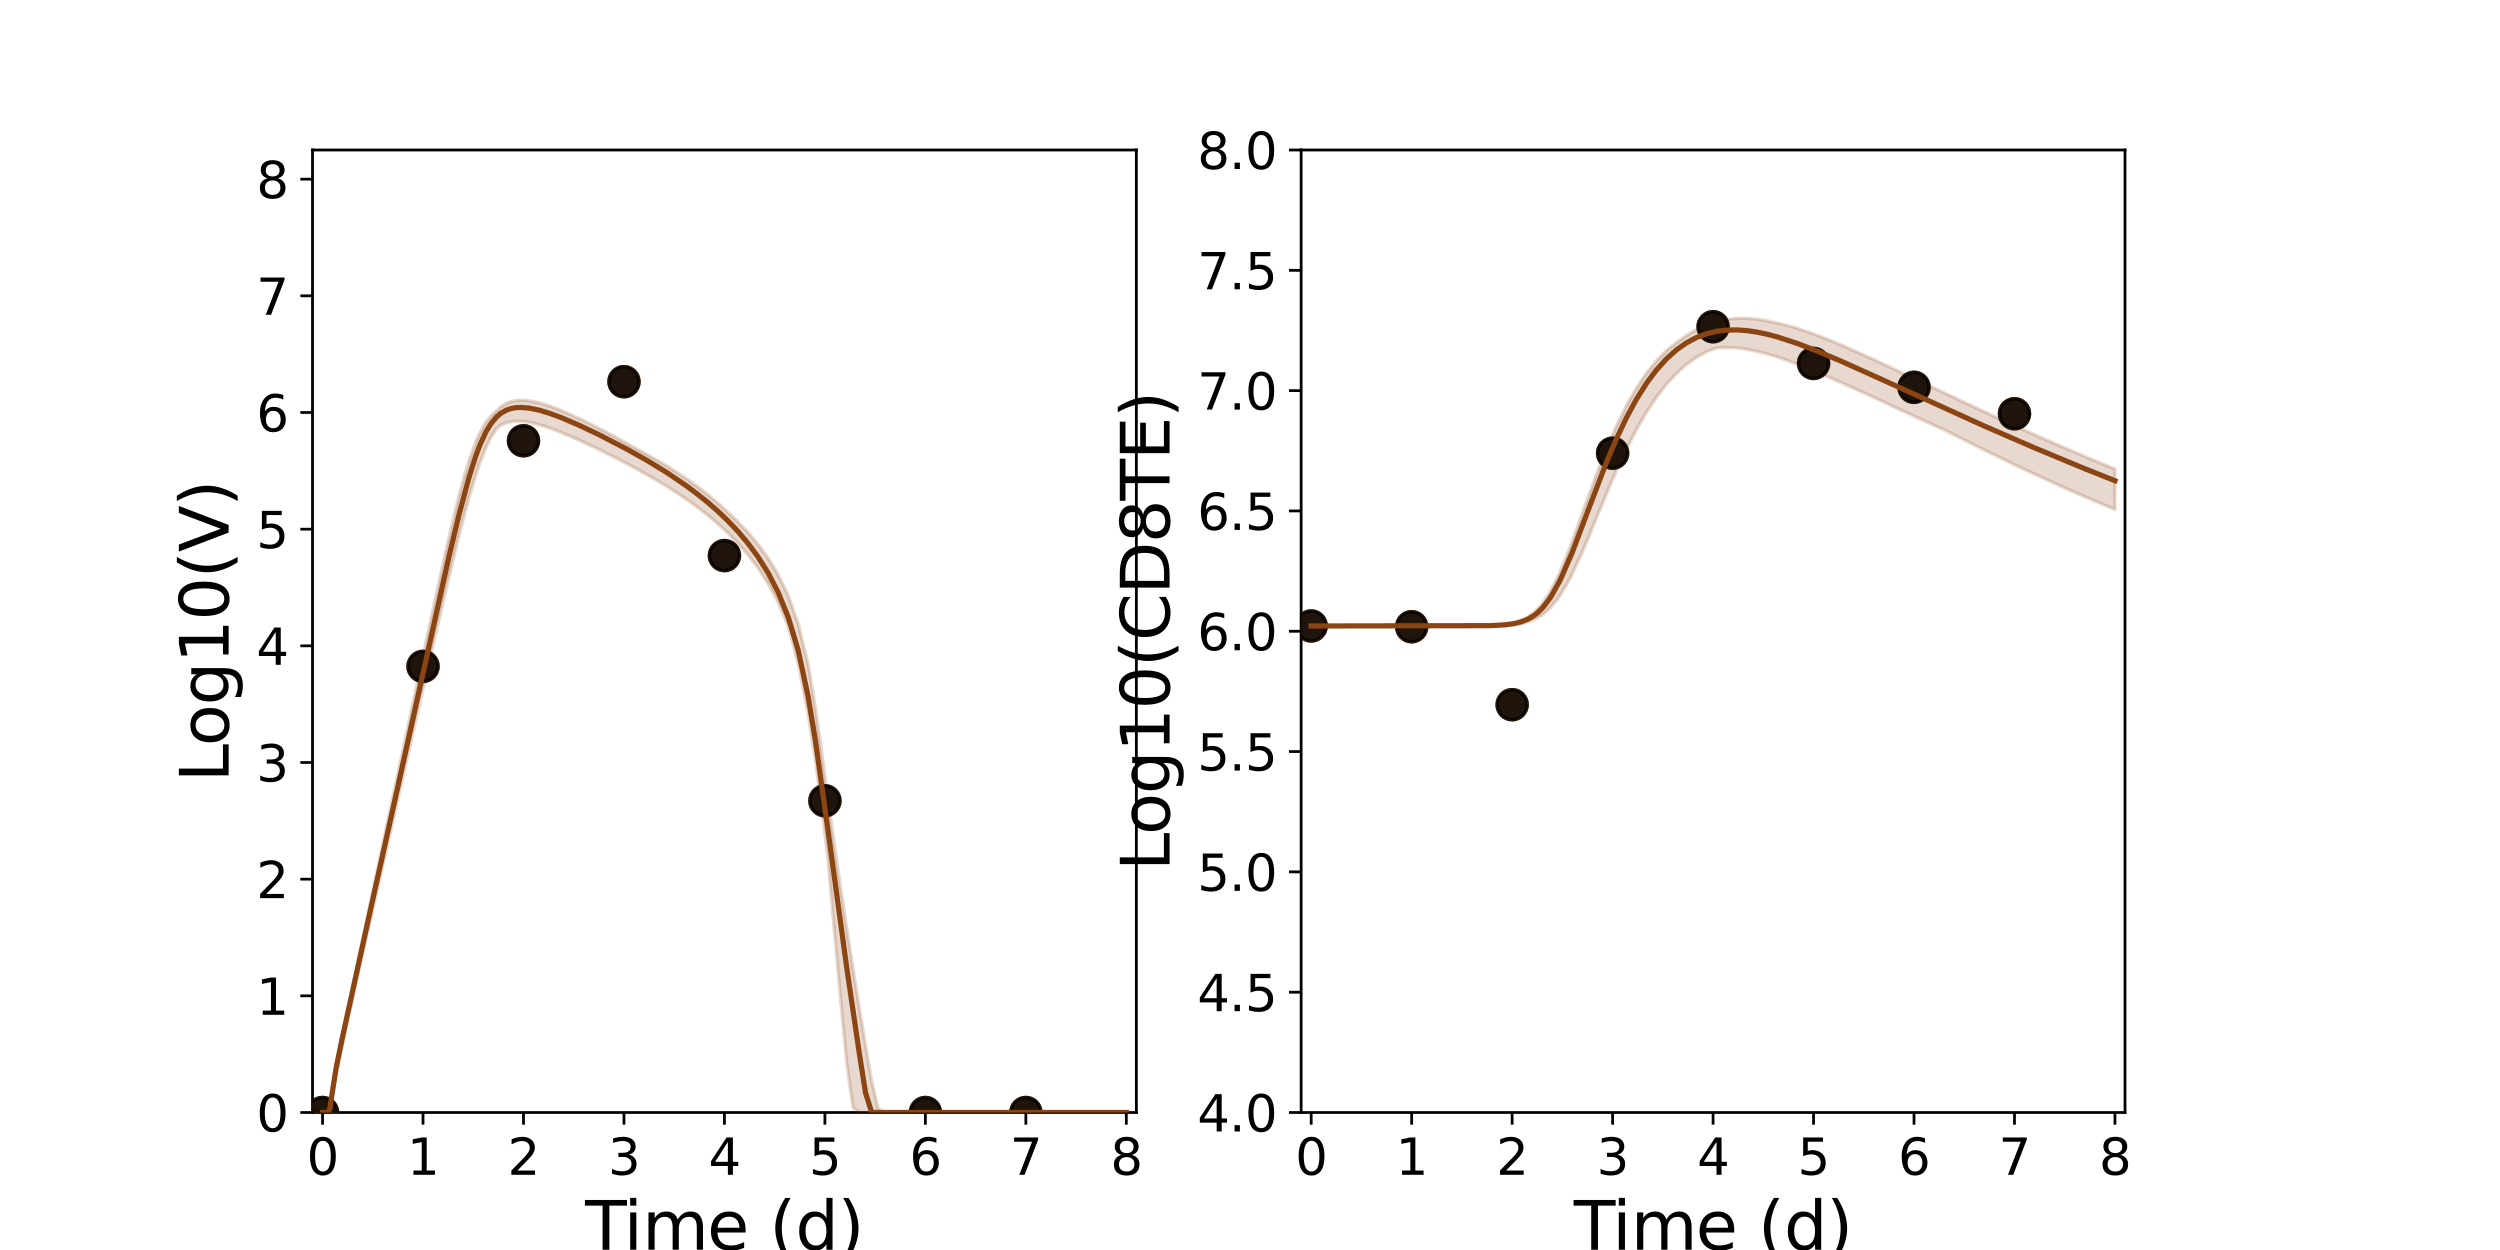 <?xml version="1.0" encoding="utf-8" standalone="no"?>
<!DOCTYPE svg PUBLIC "-//W3C//DTD SVG 1.1//EN"
  "http://www.w3.org/Graphics/SVG/1.1/DTD/svg11.dtd">
<svg xmlns:xlink="http://www.w3.org/1999/xlink" width="720pt" height="360pt" viewBox="0 0 720 360" xmlns="http://www.w3.org/2000/svg" version="1.1">
 <defs>
  <style type="text/css">*{stroke-linejoin: round; stroke-linecap: butt}</style>
 </defs>
 <g id="figure_1">
  <g id="patch_1">
   <path d="M 0 360 
L 720 360 
L 720 0 
L 0 0 
z
" style="fill: #ffffff"/>
  </g>
  <g id="axes_1">
   <g id="patch_2">
    <path d="M 90 320.4 
L 327.273 320.4 
L 327.273 43.2 
L 90 43.2 
z
" style="fill: #ffffff"/>
   </g>
   <g id="matplotlib.axis_1">
    <g id="xtick_1">
     <g id="line2d_1">
      <defs>
       <path id="m586ba47948" d="M 0 0 
L 0 3.5 
" style="stroke: #000000; stroke-width: 0.8"/>
      </defs>
      <g>
       <use xlink:href="#m586ba47948" x="92.894" y="320.4" style="stroke: #000000; stroke-width: 0.8"/>
      </g>
     </g>
     <g id="text_1">
      <!-- 0 -->
      <g transform="translate(88.313 338.342) scale(0.144 -0.144)">
       <defs>
        <path id="DejaVuSans-30" d="M 2034 4250 
Q 1547 4250 1301 3770 
Q 1056 3291 1056 2328 
Q 1056 1369 1301 889 
Q 1547 409 2034 409 
Q 2525 409 2770 889 
Q 3016 1369 3016 2328 
Q 3016 3291 2770 3770 
Q 2525 4250 2034 4250 
z
M 2034 4750 
Q 2819 4750 3233 4129 
Q 3647 3509 3647 2328 
Q 3647 1150 3233 529 
Q 2819 -91 2034 -91 
Q 1250 -91 836 529 
Q 422 1150 422 2328 
Q 422 3509 836 4129 
Q 1250 4750 2034 4750 
z
" transform="scale(0.016)"/>
       </defs>
       <use xlink:href="#DejaVuSans-30"/>
      </g>
     </g>
    </g>
    <g id="xtick_2">
     <g id="line2d_2">
      <g>
       <use xlink:href="#m586ba47948" x="121.829" y="320.4" style="stroke: #000000; stroke-width: 0.8"/>
      </g>
     </g>
     <g id="text_2">
      <!-- 1 -->
      <g transform="translate(117.248 338.342) scale(0.144 -0.144)">
       <defs>
        <path id="DejaVuSans-31" d="M 794 531 
L 1825 531 
L 1825 4091 
L 703 3866 
L 703 4441 
L 1819 4666 
L 2450 4666 
L 2450 531 
L 3481 531 
L 3481 0 
L 794 0 
L 794 531 
z
" transform="scale(0.016)"/>
       </defs>
       <use xlink:href="#DejaVuSans-31"/>
      </g>
     </g>
    </g>
    <g id="xtick_3">
     <g id="line2d_3">
      <g>
       <use xlink:href="#m586ba47948" x="150.765" y="320.4" style="stroke: #000000; stroke-width: 0.8"/>
      </g>
     </g>
     <g id="text_3">
      <!-- 2 -->
      <g transform="translate(146.184 338.342) scale(0.144 -0.144)">
       <defs>
        <path id="DejaVuSans-32" d="M 1228 531 
L 3431 531 
L 3431 0 
L 469 0 
L 469 531 
Q 828 903 1448 1529 
Q 2069 2156 2228 2338 
Q 2531 2678 2651 2914 
Q 2772 3150 2772 3378 
Q 2772 3750 2511 3984 
Q 2250 4219 1831 4219 
Q 1534 4219 1204 4116 
Q 875 4013 500 3803 
L 500 4441 
Q 881 4594 1212 4672 
Q 1544 4750 1819 4750 
Q 2544 4750 2975 4387 
Q 3406 4025 3406 3419 
Q 3406 3131 3298 2873 
Q 3191 2616 2906 2266 
Q 2828 2175 2409 1742 
Q 1991 1309 1228 531 
z
" transform="scale(0.016)"/>
       </defs>
       <use xlink:href="#DejaVuSans-32"/>
      </g>
     </g>
    </g>
    <g id="xtick_4">
     <g id="line2d_4">
      <g>
       <use xlink:href="#m586ba47948" x="179.701" y="320.4" style="stroke: #000000; stroke-width: 0.8"/>
      </g>
     </g>
     <g id="text_4">
      <!-- 3 -->
      <g transform="translate(175.12 338.342) scale(0.144 -0.144)">
       <defs>
        <path id="DejaVuSans-33" d="M 2597 2516 
Q 3050 2419 3304 2112 
Q 3559 1806 3559 1356 
Q 3559 666 3084 287 
Q 2609 -91 1734 -91 
Q 1441 -91 1130 -33 
Q 819 25 488 141 
L 488 750 
Q 750 597 1062 519 
Q 1375 441 1716 441 
Q 2309 441 2620 675 
Q 2931 909 2931 1356 
Q 2931 1769 2642 2001 
Q 2353 2234 1838 2234 
L 1294 2234 
L 1294 2753 
L 1863 2753 
Q 2328 2753 2575 2939 
Q 2822 3125 2822 3475 
Q 2822 3834 2567 4026 
Q 2313 4219 1838 4219 
Q 1578 4219 1281 4162 
Q 984 4106 628 3988 
L 628 4550 
Q 988 4650 1302 4700 
Q 1616 4750 1894 4750 
Q 2613 4750 3031 4423 
Q 3450 4097 3450 3541 
Q 3450 3153 3228 2886 
Q 3006 2619 2597 2516 
z
" transform="scale(0.016)"/>
       </defs>
       <use xlink:href="#DejaVuSans-33"/>
      </g>
     </g>
    </g>
    <g id="xtick_5">
     <g id="line2d_5">
      <g>
       <use xlink:href="#m586ba47948" x="208.636" y="320.4" style="stroke: #000000; stroke-width: 0.8"/>
      </g>
     </g>
     <g id="text_5">
      <!-- 4 -->
      <g transform="translate(204.055 338.342) scale(0.144 -0.144)">
       <defs>
        <path id="DejaVuSans-34" d="M 2419 4116 
L 825 1625 
L 2419 1625 
L 2419 4116 
z
M 2253 4666 
L 3047 4666 
L 3047 1625 
L 3713 1625 
L 3713 1100 
L 3047 1100 
L 3047 0 
L 2419 0 
L 2419 1100 
L 313 1100 
L 313 1709 
L 2253 4666 
z
" transform="scale(0.016)"/>
       </defs>
       <use xlink:href="#DejaVuSans-34"/>
      </g>
     </g>
    </g>
    <g id="xtick_6">
     <g id="line2d_6">
      <g>
       <use xlink:href="#m586ba47948" x="237.572" y="320.4" style="stroke: #000000; stroke-width: 0.8"/>
      </g>
     </g>
     <g id="text_6">
      <!-- 5 -->
      <g transform="translate(232.991 338.342) scale(0.144 -0.144)">
       <defs>
        <path id="DejaVuSans-35" d="M 691 4666 
L 3169 4666 
L 3169 4134 
L 1269 4134 
L 1269 2991 
Q 1406 3038 1543 3061 
Q 1681 3084 1819 3084 
Q 2600 3084 3056 2656 
Q 3513 2228 3513 1497 
Q 3513 744 3044 326 
Q 2575 -91 1722 -91 
Q 1428 -91 1123 -41 
Q 819 9 494 109 
L 494 744 
Q 775 591 1075 516 
Q 1375 441 1709 441 
Q 2250 441 2565 725 
Q 2881 1009 2881 1497 
Q 2881 1984 2565 2268 
Q 2250 2553 1709 2553 
Q 1456 2553 1204 2497 
Q 953 2441 691 2322 
L 691 4666 
z
" transform="scale(0.016)"/>
       </defs>
       <use xlink:href="#DejaVuSans-35"/>
      </g>
     </g>
    </g>
    <g id="xtick_7">
     <g id="line2d_7">
      <g>
       <use xlink:href="#m586ba47948" x="266.508" y="320.4" style="stroke: #000000; stroke-width: 0.8"/>
      </g>
     </g>
     <g id="text_7">
      <!-- 6 -->
      <g transform="translate(261.927 338.342) scale(0.144 -0.144)">
       <defs>
        <path id="DejaVuSans-36" d="M 2113 2584 
Q 1688 2584 1439 2293 
Q 1191 2003 1191 1497 
Q 1191 994 1439 701 
Q 1688 409 2113 409 
Q 2538 409 2786 701 
Q 3034 994 3034 1497 
Q 3034 2003 2786 2293 
Q 2538 2584 2113 2584 
z
M 3366 4563 
L 3366 3988 
Q 3128 4100 2886 4159 
Q 2644 4219 2406 4219 
Q 1781 4219 1451 3797 
Q 1122 3375 1075 2522 
Q 1259 2794 1537 2939 
Q 1816 3084 2150 3084 
Q 2853 3084 3261 2657 
Q 3669 2231 3669 1497 
Q 3669 778 3244 343 
Q 2819 -91 2113 -91 
Q 1303 -91 875 529 
Q 447 1150 447 2328 
Q 447 3434 972 4092 
Q 1497 4750 2381 4750 
Q 2619 4750 2861 4703 
Q 3103 4656 3366 4563 
z
" transform="scale(0.016)"/>
       </defs>
       <use xlink:href="#DejaVuSans-36"/>
      </g>
     </g>
    </g>
    <g id="xtick_8">
     <g id="line2d_8">
      <g>
       <use xlink:href="#m586ba47948" x="295.443" y="320.4" style="stroke: #000000; stroke-width: 0.8"/>
      </g>
     </g>
     <g id="text_8">
      <!-- 7 -->
      <g transform="translate(290.862 338.342) scale(0.144 -0.144)">
       <defs>
        <path id="DejaVuSans-37" d="M 525 4666 
L 3525 4666 
L 3525 4397 
L 1831 0 
L 1172 0 
L 2766 4134 
L 525 4134 
L 525 4666 
z
" transform="scale(0.016)"/>
       </defs>
       <use xlink:href="#DejaVuSans-37"/>
      </g>
     </g>
    </g>
    <g id="xtick_9">
     <g id="line2d_9">
      <g>
       <use xlink:href="#m586ba47948" x="324.379" y="320.4" style="stroke: #000000; stroke-width: 0.8"/>
      </g>
     </g>
     <g id="text_9">
      <!-- 8 -->
      <g transform="translate(319.798 338.342) scale(0.144 -0.144)">
       <defs>
        <path id="DejaVuSans-38" d="M 2034 2216 
Q 1584 2216 1326 1975 
Q 1069 1734 1069 1313 
Q 1069 891 1326 650 
Q 1584 409 2034 409 
Q 2484 409 2743 651 
Q 3003 894 3003 1313 
Q 3003 1734 2745 1975 
Q 2488 2216 2034 2216 
z
M 1403 2484 
Q 997 2584 770 2862 
Q 544 3141 544 3541 
Q 544 4100 942 4425 
Q 1341 4750 2034 4750 
Q 2731 4750 3128 4425 
Q 3525 4100 3525 3541 
Q 3525 3141 3298 2862 
Q 3072 2584 2669 2484 
Q 3125 2378 3379 2068 
Q 3634 1759 3634 1313 
Q 3634 634 3220 271 
Q 2806 -91 2034 -91 
Q 1263 -91 848 271 
Q 434 634 434 1313 
Q 434 1759 690 2068 
Q 947 2378 1403 2484 
z
M 1172 3481 
Q 1172 3119 1398 2916 
Q 1625 2713 2034 2713 
Q 2441 2713 2670 2916 
Q 2900 3119 2900 3481 
Q 2900 3844 2670 4047 
Q 2441 4250 2034 4250 
Q 1625 4250 1398 4047 
Q 1172 3844 1172 3481 
z
" transform="scale(0.016)"/>
       </defs>
       <use xlink:href="#DejaVuSans-38"/>
      </g>
     </g>
    </g>
    <g id="text_10">
     <!-- Time (d) -->
     <g transform="translate(168.511 359.925) scale(0.192 -0.192)">
      <defs>
       <path id="DejaVuSans-54" d="M -19 4666 
L 3928 4666 
L 3928 4134 
L 2272 4134 
L 2272 0 
L 1638 0 
L 1638 4134 
L -19 4134 
L -19 4666 
z
" transform="scale(0.016)"/>
       <path id="DejaVuSans-69" d="M 603 3500 
L 1178 3500 
L 1178 0 
L 603 0 
L 603 3500 
z
M 603 4863 
L 1178 4863 
L 1178 4134 
L 603 4134 
L 603 4863 
z
" transform="scale(0.016)"/>
       <path id="DejaVuSans-6d" d="M 3328 2828 
Q 3544 3216 3844 3400 
Q 4144 3584 4550 3584 
Q 5097 3584 5394 3201 
Q 5691 2819 5691 2113 
L 5691 0 
L 5113 0 
L 5113 2094 
Q 5113 2597 4934 2840 
Q 4756 3084 4391 3084 
Q 3944 3084 3684 2787 
Q 3425 2491 3425 1978 
L 3425 0 
L 2847 0 
L 2847 2094 
Q 2847 2600 2669 2842 
Q 2491 3084 2119 3084 
Q 1678 3084 1418 2786 
Q 1159 2488 1159 1978 
L 1159 0 
L 581 0 
L 581 3500 
L 1159 3500 
L 1159 2956 
Q 1356 3278 1631 3431 
Q 1906 3584 2284 3584 
Q 2666 3584 2933 3390 
Q 3200 3197 3328 2828 
z
" transform="scale(0.016)"/>
       <path id="DejaVuSans-65" d="M 3597 1894 
L 3597 1613 
L 953 1613 
Q 991 1019 1311 708 
Q 1631 397 2203 397 
Q 2534 397 2845 478 
Q 3156 559 3463 722 
L 3463 178 
Q 3153 47 2828 -22 
Q 2503 -91 2169 -91 
Q 1331 -91 842 396 
Q 353 884 353 1716 
Q 353 2575 817 3079 
Q 1281 3584 2069 3584 
Q 2775 3584 3186 3129 
Q 3597 2675 3597 1894 
z
M 3022 2063 
Q 3016 2534 2758 2815 
Q 2500 3097 2075 3097 
Q 1594 3097 1305 2825 
Q 1016 2553 972 2059 
L 3022 2063 
z
" transform="scale(0.016)"/>
       <path id="DejaVuSans-20" transform="scale(0.016)"/>
       <path id="DejaVuSans-28" d="M 1984 4856 
Q 1566 4138 1362 3434 
Q 1159 2731 1159 2009 
Q 1159 1288 1364 580 
Q 1569 -128 1984 -844 
L 1484 -844 
Q 1016 -109 783 600 
Q 550 1309 550 2009 
Q 550 2706 781 3412 
Q 1013 4119 1484 4856 
L 1984 4856 
z
" transform="scale(0.016)"/>
       <path id="DejaVuSans-64" d="M 2906 2969 
L 2906 4863 
L 3481 4863 
L 3481 0 
L 2906 0 
L 2906 525 
Q 2725 213 2448 61 
Q 2172 -91 1784 -91 
Q 1150 -91 751 415 
Q 353 922 353 1747 
Q 353 2572 751 3078 
Q 1150 3584 1784 3584 
Q 2172 3584 2448 3432 
Q 2725 3281 2906 2969 
z
M 947 1747 
Q 947 1113 1208 752 
Q 1469 391 1925 391 
Q 2381 391 2643 752 
Q 2906 1113 2906 1747 
Q 2906 2381 2643 2742 
Q 2381 3103 1925 3103 
Q 1469 3103 1208 2742 
Q 947 2381 947 1747 
z
" transform="scale(0.016)"/>
       <path id="DejaVuSans-29" d="M 513 4856 
L 1013 4856 
Q 1481 4119 1714 3412 
Q 1947 2706 1947 2009 
Q 1947 1309 1714 600 
Q 1481 -109 1013 -844 
L 513 -844 
Q 928 -128 1133 580 
Q 1338 1288 1338 2009 
Q 1338 2731 1133 3434 
Q 928 4138 513 4856 
z
" transform="scale(0.016)"/>
      </defs>
      <use xlink:href="#DejaVuSans-54"/>
      <use xlink:href="#DejaVuSans-69" x="57.959"/>
      <use xlink:href="#DejaVuSans-6d" x="85.742"/>
      <use xlink:href="#DejaVuSans-65" x="183.154"/>
      <use xlink:href="#DejaVuSans-20" x="244.678"/>
      <use xlink:href="#DejaVuSans-28" x="276.465"/>
      <use xlink:href="#DejaVuSans-64" x="315.479"/>
      <use xlink:href="#DejaVuSans-29" x="378.955"/>
     </g>
    </g>
   </g>
   <g id="matplotlib.axis_2">
    <g id="ytick_1">
     <g id="line2d_10">
      <defs>
       <path id="maf5e63fd82" d="M 0 0 
L -3.5 0 
" style="stroke: #000000; stroke-width: 0.8"/>
      </defs>
      <g>
       <use xlink:href="#maf5e63fd82" x="90" y="320.4" style="stroke: #000000; stroke-width: 0.8"/>
      </g>
     </g>
     <g id="text_11">
      <!-- 0 -->
      <g transform="translate(73.838 325.871) scale(0.144 -0.144)">
       <use xlink:href="#DejaVuSans-30"/>
      </g>
     </g>
    </g>
    <g id="ytick_2">
     <g id="line2d_11">
      <g>
       <use xlink:href="#maf5e63fd82" x="90" y="286.8" style="stroke: #000000; stroke-width: 0.8"/>
      </g>
     </g>
     <g id="text_12">
      <!-- 1 -->
      <g transform="translate(73.838 292.271) scale(0.144 -0.144)">
       <use xlink:href="#DejaVuSans-31"/>
      </g>
     </g>
    </g>
    <g id="ytick_3">
     <g id="line2d_12">
      <g>
       <use xlink:href="#maf5e63fd82" x="90" y="253.2" style="stroke: #000000; stroke-width: 0.8"/>
      </g>
     </g>
     <g id="text_13">
      <!-- 2 -->
      <g transform="translate(73.838 258.671) scale(0.144 -0.144)">
       <use xlink:href="#DejaVuSans-32"/>
      </g>
     </g>
    </g>
    <g id="ytick_4">
     <g id="line2d_13">
      <g>
       <use xlink:href="#maf5e63fd82" x="90" y="219.6" style="stroke: #000000; stroke-width: 0.8"/>
      </g>
     </g>
     <g id="text_14">
      <!-- 3 -->
      <g transform="translate(73.838 225.071) scale(0.144 -0.144)">
       <use xlink:href="#DejaVuSans-33"/>
      </g>
     </g>
    </g>
    <g id="ytick_5">
     <g id="line2d_14">
      <g>
       <use xlink:href="#maf5e63fd82" x="90" y="186" style="stroke: #000000; stroke-width: 0.8"/>
      </g>
     </g>
     <g id="text_15">
      <!-- 4 -->
      <g transform="translate(73.838 191.471) scale(0.144 -0.144)">
       <use xlink:href="#DejaVuSans-34"/>
      </g>
     </g>
    </g>
    <g id="ytick_6">
     <g id="line2d_15">
      <g>
       <use xlink:href="#maf5e63fd82" x="90" y="152.4" style="stroke: #000000; stroke-width: 0.8"/>
      </g>
     </g>
     <g id="text_16">
      <!-- 5 -->
      <g transform="translate(73.838 157.871) scale(0.144 -0.144)">
       <use xlink:href="#DejaVuSans-35"/>
      </g>
     </g>
    </g>
    <g id="ytick_7">
     <g id="line2d_16">
      <g>
       <use xlink:href="#maf5e63fd82" x="90" y="118.8" style="stroke: #000000; stroke-width: 0.8"/>
      </g>
     </g>
     <g id="text_17">
      <!-- 6 -->
      <g transform="translate(73.838 124.271) scale(0.144 -0.144)">
       <use xlink:href="#DejaVuSans-36"/>
      </g>
     </g>
    </g>
    <g id="ytick_8">
     <g id="line2d_17">
      <g>
       <use xlink:href="#maf5e63fd82" x="90" y="85.2" style="stroke: #000000; stroke-width: 0.8"/>
      </g>
     </g>
     <g id="text_18">
      <!-- 7 -->
      <g transform="translate(73.838 90.671) scale(0.144 -0.144)">
       <use xlink:href="#DejaVuSans-37"/>
      </g>
     </g>
    </g>
    <g id="ytick_9">
     <g id="line2d_18">
      <g>
       <use xlink:href="#maf5e63fd82" x="90" y="51.6" style="stroke: #000000; stroke-width: 0.8"/>
      </g>
     </g>
     <g id="text_19">
      <!-- 8 -->
      <g transform="translate(73.838 57.071) scale(0.144 -0.144)">
       <use xlink:href="#DejaVuSans-38"/>
      </g>
     </g>
    </g>
    <g id="text_20">
     <!-- Log10(V) -->
     <g transform="translate(65.845 225.224) rotate(-90) scale(0.192 -0.192)">
      <defs>
       <path id="DejaVuSans-4c" d="M 628 4666 
L 1259 4666 
L 1259 531 
L 3531 531 
L 3531 0 
L 628 0 
L 628 4666 
z
" transform="scale(0.016)"/>
       <path id="DejaVuSans-6f" d="M 1959 3097 
Q 1497 3097 1228 2736 
Q 959 2375 959 1747 
Q 959 1119 1226 758 
Q 1494 397 1959 397 
Q 2419 397 2687 759 
Q 2956 1122 2956 1747 
Q 2956 2369 2687 2733 
Q 2419 3097 1959 3097 
z
M 1959 3584 
Q 2709 3584 3137 3096 
Q 3566 2609 3566 1747 
Q 3566 888 3137 398 
Q 2709 -91 1959 -91 
Q 1206 -91 779 398 
Q 353 888 353 1747 
Q 353 2609 779 3096 
Q 1206 3584 1959 3584 
z
" transform="scale(0.016)"/>
       <path id="DejaVuSans-67" d="M 2906 1791 
Q 2906 2416 2648 2759 
Q 2391 3103 1925 3103 
Q 1463 3103 1205 2759 
Q 947 2416 947 1791 
Q 947 1169 1205 825 
Q 1463 481 1925 481 
Q 2391 481 2648 825 
Q 2906 1169 2906 1791 
z
M 3481 434 
Q 3481 -459 3084 -895 
Q 2688 -1331 1869 -1331 
Q 1566 -1331 1297 -1286 
Q 1028 -1241 775 -1147 
L 775 -588 
Q 1028 -725 1275 -790 
Q 1522 -856 1778 -856 
Q 2344 -856 2625 -561 
Q 2906 -266 2906 331 
L 2906 616 
Q 2728 306 2450 153 
Q 2172 0 1784 0 
Q 1141 0 747 490 
Q 353 981 353 1791 
Q 353 2603 747 3093 
Q 1141 3584 1784 3584 
Q 2172 3584 2450 3431 
Q 2728 3278 2906 2969 
L 2906 3500 
L 3481 3500 
L 3481 434 
z
" transform="scale(0.016)"/>
       <path id="DejaVuSans-56" d="M 1831 0 
L 50 4666 
L 709 4666 
L 2188 738 
L 3669 4666 
L 4325 4666 
L 2547 0 
L 1831 0 
z
" transform="scale(0.016)"/>
      </defs>
      <use xlink:href="#DejaVuSans-4c"/>
      <use xlink:href="#DejaVuSans-6f" x="53.963"/>
      <use xlink:href="#DejaVuSans-67" x="115.145"/>
      <use xlink:href="#DejaVuSans-31" x="178.621"/>
      <use xlink:href="#DejaVuSans-30" x="242.244"/>
      <use xlink:href="#DejaVuSans-28" x="305.867"/>
      <use xlink:href="#DejaVuSans-56" x="344.881"/>
      <use xlink:href="#DejaVuSans-29" x="413.289"/>
     </g>
    </g>
   </g>
   <g id="patch_3">
    <path d="M 90 320.4 
L 90 43.2 
" style="fill: none; stroke: #000000; stroke-width: 0.8; stroke-linejoin: miter; stroke-linecap: square"/>
   </g>
   <g id="patch_4">
    <path d="M 327.273 320.4 
L 327.273 43.2 
" style="fill: none; stroke: #000000; stroke-width: 0.8; stroke-linejoin: miter; stroke-linecap: square"/>
   </g>
   <g id="patch_5">
    <path d="M 90 320.4 
L 327.273 320.4 
" style="fill: none; stroke: #000000; stroke-width: 0.8; stroke-linejoin: miter; stroke-linecap: square"/>
   </g>
   <g id="patch_6">
    <path d="M 90 43.2 
L 327.273 43.2 
" style="fill: none; stroke: #000000; stroke-width: 0.8; stroke-linejoin: miter; stroke-linecap: square"/>
   </g>
   <g id="PolyCollection_1">
    <defs>
     <path id="m3e5ab77884" d="M 92.894 -39.6 
L 92.894 -39.6 
L 92.894 -39.6 
L 92.897 -39.6 
L 92.924 -39.6 
L 93.099 -39.6 
L 93.199 -39.6 
L 93.61 -39.6 
L 93.823 -39.6 
L 94.649 -39.6 
L 95.01 -39.668 
L 96.316 -47.62 
L 96.794 -50.182 
L 98.044 -56.403 
L 98.652 -59.276 
L 100.03 -65.602 
L 100.751 -68.856 
L 102.178 -75.306 
L 103 -78.999 
L 104.473 -85.533 
L 105.379 -89.488 
L 106.879 -96.07 
L 107.853 -100.325 
L 109.371 -106.986 
L 110.4 -111.479 
L 111.926 -118.174 
L 112.995 -122.848 
L 114.681 -130.253 
L 115.74 -134.885 
L 117.232 -141.419 
L 118.341 -146.268 
L 119.983 -153.463 
L 121.096 -158.321 
L 122.629 -165.015 
L 123.777 -170.012 
L 125.443 -177.249 
L 126.589 -182.195 
L 128.16 -188.929 
L 129.343 -193.943 
L 131.059 -201.076 
L 132.256 -205.935 
L 133.923 -212.4 
L 135.165 -216.981 
L 136.977 -223.017 
L 138.221 -226.772 
L 139.988 -231.181 
L 141.295 -233.914 
L 143.02 -236.573 
L 144.308 -237.594 
L 145.908 -238.25 
L 147.195 -238.535 
L 148.58 -238.662 
L 149.964 -238.648 
L 151.349 -238.514 
L 152.445 -238.334 
L 153.47 -238.124 
L 154.38 -237.9 
L 155.289 -237.661 
L 156.003 -237.454 
L 156.733 -237.222 
L 157.366 -237.021 
L 158.025 -236.797 
L 158.578 -236.603 
L 159.169 -236.387 
L 159.66 -236.206 
L 161.183 -235.621 
L 161.843 -235.354 
L 163.708 -234.581 
L 164.55 -234.217 
L 166.884 -233.183 
L 168.026 -232.659 
L 170.919 -231.299 
L 172.661 -230.455 
L 175.555 -229.021 
L 177.8 -227.882 
L 180.693 -226.372 
L 183.587 -224.814 
L 186.48 -223.2 
L 189.374 -221.521 
L 192.268 -219.764 
L 195.161 -217.913 
L 198.055 -215.952 
L 200.948 -213.859 
L 203.842 -211.608 
L 206.735 -209.168 
L 209.629 -206.497 
L 212.523 -203.54 
L 215.416 -200.219 
L 218.31 -196.419 
L 221.203 -191.961 
L 224.097 -186.552 
L 226.99 -179.63 
L 229.884 -168.877 
L 232.778 -154.156 
L 234.906 -140.509 
L 236.701 -127.083 
L 238.496 -112.009 
L 240.291 -92.04 
L 242.086 -72.37 
L 243.881 -53.511 
L 245.676 -41.029 
L 247.471 -39.6 
L 249.266 -39.6 
L 251.061 -39.6 
L 252.934 -39.6 
L 254.808 -39.6 
L 256.812 -39.6 
L 258.947 -39.6 
L 261.331 -39.6 
L 263.761 -39.6 
L 266.552 -39.6 
L 269.366 -39.6 
L 272.259 -39.6 
L 275.153 -39.6 
L 278.046 -39.6 
L 280.94 -39.6 
L 283.833 -39.6 
L 286.727 -39.6 
L 289.621 -39.6 
L 292.514 -39.6 
L 295.408 -39.6 
L 298.301 -39.6 
L 301.195 -39.6 
L 304.088 -39.6 
L 306.982 -39.6 
L 309.875 -39.6 
L 312.769 -39.6 
L 315.663 -39.6 
L 318.556 -39.6 
L 321.45 -39.6 
L 324.343 -39.6 
L 324.379 -39.6 
L 324.379 -39.6 
L 324.379 -39.6 
L 324.343 -39.6 
L 321.45 -39.6 
L 318.556 -39.6 
L 315.663 -39.6 
L 312.769 -39.6 
L 309.875 -39.6 
L 306.982 -39.6 
L 304.088 -39.6 
L 301.195 -39.6 
L 298.301 -39.6 
L 295.408 -39.6 
L 292.514 -39.6 
L 289.621 -39.6 
L 286.727 -39.6 
L 283.833 -39.6 
L 280.94 -39.6 
L 278.046 -39.6 
L 275.153 -39.6 
L 272.259 -39.6 
L 269.366 -39.6 
L 266.552 -39.6 
L 263.761 -39.6 
L 261.331 -39.6 
L 258.947 -39.6 
L 256.812 -39.6 
L 254.808 -39.6 
L 252.934 -40.759 
L 251.061 -48.566 
L 249.266 -58.883 
L 247.471 -69.677 
L 245.676 -80.893 
L 243.881 -92.484 
L 242.086 -104.39 
L 240.291 -116.81 
L 238.496 -129.388 
L 236.701 -142.922 
L 234.906 -155.734 
L 232.778 -168.548 
L 229.884 -180.335 
L 226.99 -188.485 
L 224.097 -194.495 
L 221.203 -199.268 
L 218.31 -203.249 
L 215.416 -206.682 
L 212.523 -209.712 
L 209.629 -212.477 
L 206.735 -215.137 
L 203.842 -217.566 
L 200.948 -219.803 
L 198.055 -221.881 
L 195.161 -223.823 
L 192.268 -225.65 
L 189.374 -227.378 
L 186.48 -229.023 
L 183.587 -230.598 
L 180.693 -232.194 
L 177.8 -233.814 
L 175.555 -235.038 
L 172.661 -236.563 
L 170.919 -237.454 
L 168.026 -238.887 
L 166.884 -239.433 
L 164.55 -240.513 
L 163.708 -240.888 
L 161.843 -241.687 
L 161.183 -241.957 
L 159.66 -242.551 
L 159.169 -242.737 
L 158.578 -242.951 
L 158.025 -243.139 
L 157.366 -243.361 
L 156.733 -243.565 
L 156.003 -243.783 
L 155.289 -243.981 
L 154.38 -244.206 
L 153.47 -244.401 
L 152.445 -244.572 
L 151.349 -244.702 
L 149.964 -244.747 
L 148.58 -244.648 
L 147.195 -244.36 
L 145.908 -243.864 
L 144.308 -242.885 
L 143.02 -241.686 
L 141.295 -240.067 
L 139.988 -238.481 
L 138.221 -235.4 
L 136.977 -232.685 
L 135.165 -227.592 
L 133.923 -223.579 
L 132.256 -217.408 
L 131.059 -212.656 
L 129.343 -205.379 
L 128.16 -200.199 
L 126.589 -193.124 
L 125.443 -187.904 
L 123.777 -180.208 
L 122.629 -174.881 
L 121.096 -167.728 
L 119.983 -162.534 
L 118.341 -154.833 
L 117.232 -149.638 
L 115.74 -142.638 
L 114.681 -137.678 
L 112.995 -129.742 
L 111.926 -124.732 
L 110.4 -117.556 
L 109.371 -112.74 
L 107.853 -105.602 
L 106.879 -101.04 
L 105.379 -93.986 
L 104.473 -89.747 
L 103 -82.82 
L 102.178 -78.975 
L 100.751 -72.258 
L 100.03 -68.874 
L 98.652 -62.318 
L 98.044 -59.389 
L 96.794 -53.146 
L 96.316 -50.55 
L 95.01 -41.69 
L 94.649 -39.636 
L 93.823 -39.6 
L 93.61 -39.6 
L 93.199 -39.6 
L 93.099 -39.6 
L 92.924 -39.6 
L 92.897 -39.6 
L 92.894 -39.6 
L 92.894 -39.6 
z
" style="stroke: #8b4513; stroke-opacity: 0.2"/>
    </defs>
    <g clip-path="url(#p7d020ffc0f)">
     <use xlink:href="#m3e5ab77884" x="0" y="360" style="fill: #8b4513; fill-opacity: 0.2; stroke: #8b4513; stroke-opacity: 0.2"/>
    </g>
   </g>
   <g id="PathCollection_1">
    <defs>
     <path id="md70ea6ca3c" d="M 0 4.33 
C 1.148 4.33 2.25 3.874 3.062 3.062 
C 3.874 2.25 4.33 1.148 4.33 0 
C 4.33 -1.148 3.874 -2.25 3.062 -3.062 
C 2.25 -3.874 1.148 -4.33 0 -4.33 
C -1.148 -4.33 -2.25 -3.874 -3.062 -3.062 
C -3.874 -2.25 -4.33 -1.148 -4.33 0 
C -4.33 1.148 -3.874 2.25 -3.062 3.062 
C -2.25 3.874 -1.148 4.33 0 4.33 
z
" style="stroke: #8b4513; stroke-opacity: 0.8"/>
    </defs>
    <g clip-path="url(#p7d020ffc0f)">
     <use xlink:href="#md70ea6ca3c" x="92.894" y="320.4" style="fill: #8b4513; fill-opacity: 0.8; stroke: #8b4513; stroke-opacity: 0.8"/>
     <use xlink:href="#md70ea6ca3c" x="121.829" y="191.916" style="fill: #8b4513; fill-opacity: 0.8; stroke: #8b4513; stroke-opacity: 0.8"/>
     <use xlink:href="#md70ea6ca3c" x="150.765" y="126.942" style="fill: #8b4513; fill-opacity: 0.8; stroke: #8b4513; stroke-opacity: 0.8"/>
     <use xlink:href="#md70ea6ca3c" x="179.701" y="109.928" style="fill: #8b4513; fill-opacity: 0.8; stroke: #8b4513; stroke-opacity: 0.8"/>
     <use xlink:href="#md70ea6ca3c" x="208.636" y="160.005" style="fill: #8b4513; fill-opacity: 0.8; stroke: #8b4513; stroke-opacity: 0.8"/>
     <use xlink:href="#md70ea6ca3c" x="237.572" y="230.618" style="fill: #8b4513; fill-opacity: 0.8; stroke: #8b4513; stroke-opacity: 0.8"/>
     <use xlink:href="#md70ea6ca3c" x="266.508" y="320.4" style="fill: #8b4513; fill-opacity: 0.8; stroke: #8b4513; stroke-opacity: 0.8"/>
     <use xlink:href="#md70ea6ca3c" x="295.443" y="320.4" style="fill: #8b4513; fill-opacity: 0.8; stroke: #8b4513; stroke-opacity: 0.8"/>
    </g>
   </g>
   <g id="PathCollection_2">
    <defs>
     <path id="md270e92168" d="M 0 4.33 
C 1.148 4.33 2.25 3.874 3.062 3.062 
C 3.874 2.25 4.33 1.148 4.33 0 
C 4.33 -1.148 3.874 -2.25 3.062 -3.062 
C 2.25 -3.874 1.148 -4.33 0 -4.33 
C -1.148 -4.33 -2.25 -3.874 -3.062 -3.062 
C -3.874 -2.25 -4.33 -1.148 -4.33 0 
C -4.33 1.148 -3.874 2.25 -3.062 3.062 
C -2.25 3.874 -1.148 4.33 0 4.33 
z
" style="stroke: #000000; stroke-opacity: 0.8"/>
    </defs>
    <g clip-path="url(#p7d020ffc0f)">
     <use xlink:href="#md270e92168" x="92.894" y="320.4" style="fill-opacity: 0.8; stroke: #000000; stroke-opacity: 0.8"/>
     <use xlink:href="#md270e92168" x="121.829" y="191.916" style="fill-opacity: 0.8; stroke: #000000; stroke-opacity: 0.8"/>
     <use xlink:href="#md270e92168" x="150.765" y="126.942" style="fill-opacity: 0.8; stroke: #000000; stroke-opacity: 0.8"/>
     <use xlink:href="#md270e92168" x="179.701" y="109.928" style="fill-opacity: 0.8; stroke: #000000; stroke-opacity: 0.8"/>
     <use xlink:href="#md270e92168" x="208.636" y="160.005" style="fill-opacity: 0.8; stroke: #000000; stroke-opacity: 0.8"/>
     <use xlink:href="#md270e92168" x="237.572" y="230.618" style="fill-opacity: 0.8; stroke: #000000; stroke-opacity: 0.8"/>
     <use xlink:href="#md270e92168" x="266.508" y="320.4" style="fill-opacity: 0.8; stroke: #000000; stroke-opacity: 0.8"/>
     <use xlink:href="#md270e92168" x="295.443" y="320.4" style="fill-opacity: 0.8; stroke: #000000; stroke-opacity: 0.8"/>
    </g>
   </g>
   <g id="line2d_19">
    <path d="M 92.894 320.4 
L 94.649 320.4 
L 95.01 319.05 
L 96.794 307.608 
L 98.652 298.606 
L 106.879 261.202 
L 129.343 160.116 
L 132.256 147.987 
L 135.165 137.154 
L 136.977 131.454 
L 138.221 128.125 
L 139.988 124.304 
L 141.295 122.136 
L 143.02 120.051 
L 144.308 118.976 
L 145.908 118.089 
L 147.195 117.659 
L 148.58 117.412 
L 149.964 117.341 
L 152.445 117.539 
L 155.289 118.13 
L 158.578 119.133 
L 161.843 120.353 
L 166.884 122.517 
L 172.661 125.266 
L 180.693 129.428 
L 186.48 132.687 
L 192.268 136.237 
L 198.055 140.189 
L 200.948 142.361 
L 203.842 144.695 
L 206.735 147.223 
L 209.629 149.987 
L 212.523 153.042 
L 215.416 156.469 
L 218.31 160.387 
L 221.203 164.984 
L 224.097 170.574 
L 226.99 177.696 
L 229.884 187.299 
L 232.778 200.78 
L 234.906 213.725 
L 238.496 239.379 
L 243.881 278.819 
L 247.471 303.289 
L 249.266 314.702 
L 251.061 320.4 
L 324.379 320.4 
L 324.379 320.4 
" clip-path="url(#p7d020ffc0f)" style="fill: none; stroke: #8b4513; stroke-width: 1.5; stroke-linecap: square"/>
   </g>
  </g>
  <g id="axes_2">
   <g id="patch_7">
    <path d="M 374.727 320.4 
L 612 320.4 
L 612 43.2 
L 374.727 43.2 
z
" style="fill: #ffffff"/>
   </g>
   <g id="matplotlib.axis_3">
    <g id="xtick_10">
     <g id="line2d_20">
      <g>
       <use xlink:href="#m586ba47948" x="377.621" y="320.4" style="stroke: #000000; stroke-width: 0.8"/>
      </g>
     </g>
     <g id="text_21">
      <!-- 0 -->
      <g transform="translate(373.04 338.342) scale(0.144 -0.144)">
       <use xlink:href="#DejaVuSans-30"/>
      </g>
     </g>
    </g>
    <g id="xtick_11">
     <g id="line2d_21">
      <g>
       <use xlink:href="#m586ba47948" x="406.557" y="320.4" style="stroke: #000000; stroke-width: 0.8"/>
      </g>
     </g>
     <g id="text_22">
      <!-- 1 -->
      <g transform="translate(401.976 338.342) scale(0.144 -0.144)">
       <use xlink:href="#DejaVuSans-31"/>
      </g>
     </g>
    </g>
    <g id="xtick_12">
     <g id="line2d_22">
      <g>
       <use xlink:href="#m586ba47948" x="435.492" y="320.4" style="stroke: #000000; stroke-width: 0.8"/>
      </g>
     </g>
     <g id="text_23">
      <!-- 2 -->
      <g transform="translate(430.911 338.342) scale(0.144 -0.144)">
       <use xlink:href="#DejaVuSans-32"/>
      </g>
     </g>
    </g>
    <g id="xtick_13">
     <g id="line2d_23">
      <g>
       <use xlink:href="#m586ba47948" x="464.428" y="320.4" style="stroke: #000000; stroke-width: 0.8"/>
      </g>
     </g>
     <g id="text_24">
      <!-- 3 -->
      <g transform="translate(459.847 338.342) scale(0.144 -0.144)">
       <use xlink:href="#DejaVuSans-33"/>
      </g>
     </g>
    </g>
    <g id="xtick_14">
     <g id="line2d_24">
      <g>
       <use xlink:href="#m586ba47948" x="493.364" y="320.4" style="stroke: #000000; stroke-width: 0.8"/>
      </g>
     </g>
     <g id="text_25">
      <!-- 4 -->
      <g transform="translate(488.783 338.342) scale(0.144 -0.144)">
       <use xlink:href="#DejaVuSans-34"/>
      </g>
     </g>
    </g>
    <g id="xtick_15">
     <g id="line2d_25">
      <g>
       <use xlink:href="#m586ba47948" x="522.299" y="320.4" style="stroke: #000000; stroke-width: 0.8"/>
      </g>
     </g>
     <g id="text_26">
      <!-- 5 -->
      <g transform="translate(517.718 338.342) scale(0.144 -0.144)">
       <use xlink:href="#DejaVuSans-35"/>
      </g>
     </g>
    </g>
    <g id="xtick_16">
     <g id="line2d_26">
      <g>
       <use xlink:href="#m586ba47948" x="551.235" y="320.4" style="stroke: #000000; stroke-width: 0.8"/>
      </g>
     </g>
     <g id="text_27">
      <!-- 6 -->
      <g transform="translate(546.654 338.342) scale(0.144 -0.144)">
       <use xlink:href="#DejaVuSans-36"/>
      </g>
     </g>
    </g>
    <g id="xtick_17">
     <g id="line2d_27">
      <g>
       <use xlink:href="#m586ba47948" x="580.171" y="320.4" style="stroke: #000000; stroke-width: 0.8"/>
      </g>
     </g>
     <g id="text_28">
      <!-- 7 -->
      <g transform="translate(575.59 338.342) scale(0.144 -0.144)">
       <use xlink:href="#DejaVuSans-37"/>
      </g>
     </g>
    </g>
    <g id="xtick_18">
     <g id="line2d_28">
      <g>
       <use xlink:href="#m586ba47948" x="609.106" y="320.4" style="stroke: #000000; stroke-width: 0.8"/>
      </g>
     </g>
     <g id="text_29">
      <!-- 8 -->
      <g transform="translate(604.525 338.342) scale(0.144 -0.144)">
       <use xlink:href="#DejaVuSans-38"/>
      </g>
     </g>
    </g>
    <g id="text_30">
     <!-- Time (d) -->
     <g transform="translate(453.239 359.925) scale(0.192 -0.192)">
      <use xlink:href="#DejaVuSans-54"/>
      <use xlink:href="#DejaVuSans-69" x="57.959"/>
      <use xlink:href="#DejaVuSans-6d" x="85.742"/>
      <use xlink:href="#DejaVuSans-65" x="183.154"/>
      <use xlink:href="#DejaVuSans-20" x="244.678"/>
      <use xlink:href="#DejaVuSans-28" x="276.465"/>
      <use xlink:href="#DejaVuSans-64" x="315.479"/>
      <use xlink:href="#DejaVuSans-29" x="378.955"/>
     </g>
    </g>
   </g>
   <g id="matplotlib.axis_4">
    <g id="ytick_10">
     <g id="line2d_29">
      <g>
       <use xlink:href="#maf5e63fd82" x="374.727" y="320.4" style="stroke: #000000; stroke-width: 0.8"/>
      </g>
     </g>
     <g id="text_31">
      <!-- 4.0 -->
      <g transform="translate(344.827 325.871) scale(0.144 -0.144)">
       <defs>
        <path id="DejaVuSans-2e" d="M 684 794 
L 1344 794 
L 1344 0 
L 684 0 
L 684 794 
z
" transform="scale(0.016)"/>
       </defs>
       <use xlink:href="#DejaVuSans-34"/>
       <use xlink:href="#DejaVuSans-2e" x="63.623"/>
       <use xlink:href="#DejaVuSans-30" x="95.41"/>
      </g>
     </g>
    </g>
    <g id="ytick_11">
     <g id="line2d_30">
      <g>
       <use xlink:href="#maf5e63fd82" x="374.727" y="285.75" style="stroke: #000000; stroke-width: 0.8"/>
      </g>
     </g>
     <g id="text_32">
      <!-- 4.5 -->
      <g transform="translate(344.827 291.221) scale(0.144 -0.144)">
       <use xlink:href="#DejaVuSans-34"/>
       <use xlink:href="#DejaVuSans-2e" x="63.623"/>
       <use xlink:href="#DejaVuSans-35" x="95.41"/>
      </g>
     </g>
    </g>
    <g id="ytick_12">
     <g id="line2d_31">
      <g>
       <use xlink:href="#maf5e63fd82" x="374.727" y="251.1" style="stroke: #000000; stroke-width: 0.8"/>
      </g>
     </g>
     <g id="text_33">
      <!-- 5.0 -->
      <g transform="translate(344.827 256.571) scale(0.144 -0.144)">
       <use xlink:href="#DejaVuSans-35"/>
       <use xlink:href="#DejaVuSans-2e" x="63.623"/>
       <use xlink:href="#DejaVuSans-30" x="95.41"/>
      </g>
     </g>
    </g>
    <g id="ytick_13">
     <g id="line2d_32">
      <g>
       <use xlink:href="#maf5e63fd82" x="374.727" y="216.45" style="stroke: #000000; stroke-width: 0.8"/>
      </g>
     </g>
     <g id="text_34">
      <!-- 5.5 -->
      <g transform="translate(344.827 221.921) scale(0.144 -0.144)">
       <use xlink:href="#DejaVuSans-35"/>
       <use xlink:href="#DejaVuSans-2e" x="63.623"/>
       <use xlink:href="#DejaVuSans-35" x="95.41"/>
      </g>
     </g>
    </g>
    <g id="ytick_14">
     <g id="line2d_33">
      <g>
       <use xlink:href="#maf5e63fd82" x="374.727" y="181.8" style="stroke: #000000; stroke-width: 0.8"/>
      </g>
     </g>
     <g id="text_35">
      <!-- 6.0 -->
      <g transform="translate(344.827 187.271) scale(0.144 -0.144)">
       <use xlink:href="#DejaVuSans-36"/>
       <use xlink:href="#DejaVuSans-2e" x="63.623"/>
       <use xlink:href="#DejaVuSans-30" x="95.41"/>
      </g>
     </g>
    </g>
    <g id="ytick_15">
     <g id="line2d_34">
      <g>
       <use xlink:href="#maf5e63fd82" x="374.727" y="147.15" style="stroke: #000000; stroke-width: 0.8"/>
      </g>
     </g>
     <g id="text_36">
      <!-- 6.5 -->
      <g transform="translate(344.827 152.621) scale(0.144 -0.144)">
       <use xlink:href="#DejaVuSans-36"/>
       <use xlink:href="#DejaVuSans-2e" x="63.623"/>
       <use xlink:href="#DejaVuSans-35" x="95.41"/>
      </g>
     </g>
    </g>
    <g id="ytick_16">
     <g id="line2d_35">
      <g>
       <use xlink:href="#maf5e63fd82" x="374.727" y="112.5" style="stroke: #000000; stroke-width: 0.8"/>
      </g>
     </g>
     <g id="text_37">
      <!-- 7.0 -->
      <g transform="translate(344.827 117.971) scale(0.144 -0.144)">
       <use xlink:href="#DejaVuSans-37"/>
       <use xlink:href="#DejaVuSans-2e" x="63.623"/>
       <use xlink:href="#DejaVuSans-30" x="95.41"/>
      </g>
     </g>
    </g>
    <g id="ytick_17">
     <g id="line2d_36">
      <g>
       <use xlink:href="#maf5e63fd82" x="374.727" y="77.85" style="stroke: #000000; stroke-width: 0.8"/>
      </g>
     </g>
     <g id="text_38">
      <!-- 7.5 -->
      <g transform="translate(344.827 83.321) scale(0.144 -0.144)">
       <use xlink:href="#DejaVuSans-37"/>
       <use xlink:href="#DejaVuSans-2e" x="63.623"/>
       <use xlink:href="#DejaVuSans-35" x="95.41"/>
      </g>
     </g>
    </g>
    <g id="ytick_18">
     <g id="line2d_37">
      <g>
       <use xlink:href="#maf5e63fd82" x="374.727" y="43.2" style="stroke: #000000; stroke-width: 0.8"/>
      </g>
     </g>
     <g id="text_39">
      <!-- 8.0 -->
      <g transform="translate(344.827 48.671) scale(0.144 -0.144)">
       <use xlink:href="#DejaVuSans-38"/>
       <use xlink:href="#DejaVuSans-2e" x="63.623"/>
       <use xlink:href="#DejaVuSans-30" x="95.41"/>
      </g>
     </g>
    </g>
    <g id="text_40">
     <!-- Log10(CD8TE) -->
     <g transform="translate(336.834 250.79) rotate(-90) scale(0.192 -0.192)">
      <defs>
       <path id="DejaVuSans-43" d="M 4122 4306 
L 4122 3641 
Q 3803 3938 3442 4084 
Q 3081 4231 2675 4231 
Q 1875 4231 1450 3742 
Q 1025 3253 1025 2328 
Q 1025 1406 1450 917 
Q 1875 428 2675 428 
Q 3081 428 3442 575 
Q 3803 722 4122 1019 
L 4122 359 
Q 3791 134 3420 21 
Q 3050 -91 2638 -91 
Q 1578 -91 968 557 
Q 359 1206 359 2328 
Q 359 3453 968 4101 
Q 1578 4750 2638 4750 
Q 3056 4750 3426 4639 
Q 3797 4528 4122 4306 
z
" transform="scale(0.016)"/>
       <path id="DejaVuSans-44" d="M 1259 4147 
L 1259 519 
L 2022 519 
Q 2988 519 3436 956 
Q 3884 1394 3884 2338 
Q 3884 3275 3436 3711 
Q 2988 4147 2022 4147 
L 1259 4147 
z
M 628 4666 
L 1925 4666 
Q 3281 4666 3915 4102 
Q 4550 3538 4550 2338 
Q 4550 1131 3912 565 
Q 3275 0 1925 0 
L 628 0 
L 628 4666 
z
" transform="scale(0.016)"/>
       <path id="DejaVuSans-45" d="M 628 4666 
L 3578 4666 
L 3578 4134 
L 1259 4134 
L 1259 2753 
L 3481 2753 
L 3481 2222 
L 1259 2222 
L 1259 531 
L 3634 531 
L 3634 0 
L 628 0 
L 628 4666 
z
" transform="scale(0.016)"/>
      </defs>
      <use xlink:href="#DejaVuSans-4c"/>
      <use xlink:href="#DejaVuSans-6f" x="53.963"/>
      <use xlink:href="#DejaVuSans-67" x="115.145"/>
      <use xlink:href="#DejaVuSans-31" x="178.621"/>
      <use xlink:href="#DejaVuSans-30" x="242.244"/>
      <use xlink:href="#DejaVuSans-28" x="305.867"/>
      <use xlink:href="#DejaVuSans-43" x="344.881"/>
      <use xlink:href="#DejaVuSans-44" x="414.705"/>
      <use xlink:href="#DejaVuSans-38" x="491.707"/>
      <use xlink:href="#DejaVuSans-54" x="555.33"/>
      <use xlink:href="#DejaVuSans-45" x="616.414"/>
      <use xlink:href="#DejaVuSans-29" x="679.598"/>
     </g>
    </g>
   </g>
   <g id="patch_8">
    <path d="M 374.727 320.4 
L 374.727 43.2 
" style="fill: none; stroke: #000000; stroke-width: 0.8; stroke-linejoin: miter; stroke-linecap: square"/>
   </g>
   <g id="patch_9">
    <path d="M 612 320.4 
L 612 43.2 
" style="fill: none; stroke: #000000; stroke-width: 0.8; stroke-linejoin: miter; stroke-linecap: square"/>
   </g>
   <g id="patch_10">
    <path d="M 374.727 320.4 
L 612 320.4 
" style="fill: none; stroke: #000000; stroke-width: 0.8; stroke-linejoin: miter; stroke-linecap: square"/>
   </g>
   <g id="patch_11">
    <path d="M 374.727 43.2 
L 612 43.2 
" style="fill: none; stroke: #000000; stroke-width: 0.8; stroke-linejoin: miter; stroke-linecap: square"/>
   </g>
   <g id="PolyCollection_2">
    <defs>
     <path id="m7234e2c5a1" d="M 377.621 -179.723 
L 377.621 -179.723 
L 377.621 -179.723 
L 377.624 -179.723 
L 377.651 -179.723 
L 377.826 -179.723 
L 377.926 -179.723 
L 378.338 -179.723 
L 378.55 -179.723 
L 379.376 -179.723 
L 379.737 -179.723 
L 381.043 -179.723 
L 381.521 -179.723 
L 382.771 -179.723 
L 383.379 -179.723 
L 384.757 -179.723 
L 385.478 -179.723 
L 386.905 -179.723 
L 387.727 -179.723 
L 389.2 -179.723 
L 390.106 -179.723 
L 391.606 -179.723 
L 392.58 -179.723 
L 394.099 -179.723 
L 395.127 -179.723 
L 396.653 -179.723 
L 397.722 -179.723 
L 399.408 -179.723 
L 400.467 -179.723 
L 401.959 -179.723 
L 403.068 -179.723 
L 404.71 -179.723 
L 405.823 -179.723 
L 407.356 -179.723 
L 408.505 -179.723 
L 410.171 -179.723 
L 411.316 -179.723 
L 412.888 -179.723 
L 414.071 -179.723 
L 415.786 -179.723 
L 416.983 -179.724 
L 418.65 -179.725 
L 419.892 -179.725 
L 421.704 -179.728 
L 422.948 -179.73 
L 424.715 -179.735 
L 426.022 -179.742 
L 427.748 -179.756 
L 429.035 -179.773 
L 430.635 -179.804 
L 431.922 -179.843 
L 433.307 -179.905 
L 434.691 -179.995 
L 436.076 -180.127 
L 437.172 -180.27 
L 438.197 -180.444 
L 439.107 -180.642 
L 440.016 -180.885 
L 440.73 -181.115 
L 441.46 -181.397 
L 442.093 -181.681 
L 442.752 -182.019 
L 443.305 -182.336 
L 443.896 -182.718 
L 444.387 -183.065 
L 445.91 -184.377 
L 446.57 -185.051 
L 448.435 -187.299 
L 449.278 -188.504 
L 451.611 -192.397 
L 452.753 -194.592 
L 455.647 -200.878 
L 457.388 -204.987 
L 460.282 -212.034 
L 462.527 -217.461 
L 465.421 -224.201 
L 468.314 -230.46 
L 471.208 -236.125 
L 474.101 -241.145 
L 476.995 -245.516 
L 479.888 -249.255 
L 482.782 -252.397 
L 485.676 -254.984 
L 488.569 -257.06 
L 491.463 -258.671 
L 494.356 -259.786 
L 497.25 -259.92 
L 500.143 -259.779 
L 503.037 -259.405 
L 505.931 -258.833 
L 508.824 -258.097 
L 511.718 -257.225 
L 514.611 -256.243 
L 517.505 -255.173 
L 519.633 -254.345 
L 521.428 -253.617 
L 523.223 -252.87 
L 525.018 -252.106 
L 526.813 -251.329 
L 528.608 -250.541 
L 530.403 -249.745 
L 532.198 -248.94 
L 533.993 -248.13 
L 535.788 -247.316 
L 537.662 -246.462 
L 539.535 -245.59 
L 541.539 -244.656 
L 543.675 -243.66 
L 546.058 -242.551 
L 548.489 -241.424 
L 551.28 -240.134 
L 554.093 -238.84 
L 556.986 -237.517 
L 559.88 -236.203 
L 562.773 -234.776 
L 565.667 -233.309 
L 568.561 -231.855 
L 571.454 -230.415 
L 574.348 -228.991 
L 577.241 -227.582 
L 580.135 -226.189 
L 583.028 -224.814 
L 585.922 -223.456 
L 588.816 -222.116 
L 591.709 -220.796 
L 594.603 -219.495 
L 597.496 -218.214 
L 600.39 -216.954 
L 603.283 -215.715 
L 606.177 -214.498 
L 609.071 -213.3 
L 609.106 -213.285 
L 609.106 -224.917 
L 609.106 -224.917 
L 609.071 -224.932 
L 606.177 -226.126 
L 603.283 -227.331 
L 600.39 -228.549 
L 597.496 -229.78 
L 594.603 -231.022 
L 591.709 -232.276 
L 588.816 -233.54 
L 585.922 -234.816 
L 583.028 -236.101 
L 580.135 -237.419 
L 577.241 -238.747 
L 574.348 -240.083 
L 571.454 -241.428 
L 568.561 -242.78 
L 565.667 -244.139 
L 562.773 -245.505 
L 559.88 -246.875 
L 556.986 -248.249 
L 554.093 -249.625 
L 551.28 -250.962 
L 548.489 -252.287 
L 546.058 -253.437 
L 543.675 -254.559 
L 541.539 -255.558 
L 539.535 -256.488 
L 537.662 -257.35 
L 535.788 -258.202 
L 533.993 -259.007 
L 532.198 -259.799 
L 530.403 -260.577 
L 528.608 -261.337 
L 526.813 -262.076 
L 525.018 -262.795 
L 523.223 -263.485 
L 521.428 -264.146 
L 519.633 -264.765 
L 517.505 -265.469 
L 514.611 -266.311 
L 511.718 -267.018 
L 508.824 -267.636 
L 505.931 -268.085 
L 503.037 -268.323 
L 500.143 -268.313 
L 497.25 -268.02 
L 494.356 -267.402 
L 491.463 -266.414 
L 488.569 -265.079 
L 485.676 -263.369 
L 482.782 -261.288 
L 479.888 -258.975 
L 476.995 -256.047 
L 474.101 -252.442 
L 471.208 -248.103 
L 468.314 -242.981 
L 465.421 -237.053 
L 462.527 -230.337 
L 460.282 -224.613 
L 457.388 -216.826 
L 455.647 -211.978 
L 452.753 -203.979 
L 451.611 -201.021 
L 449.278 -195.286 
L 448.435 -193.496 
L 446.57 -189.845 
L 445.91 -188.783 
L 444.387 -186.49 
L 443.896 -185.847 
L 443.305 -185.176 
L 442.752 -184.579 
L 442.093 -183.887 
L 441.46 -183.333 
L 440.73 -182.796 
L 440.016 -182.292 
L 439.107 -181.763 
L 438.197 -181.354 
L 437.172 -180.951 
L 436.076 -180.636 
L 434.691 -180.341 
L 433.307 -180.138 
L 431.922 -179.995 
L 430.635 -179.907 
L 429.035 -179.837 
L 427.748 -179.799 
L 426.022 -179.768 
L 424.715 -179.752 
L 422.948 -179.74 
L 421.704 -179.735 
L 419.892 -179.729 
L 418.65 -179.727 
L 416.983 -179.725 
L 415.786 -179.725 
L 414.071 -179.724 
L 412.888 -179.723 
L 411.316 -179.723 
L 410.171 -179.723 
L 408.505 -179.723 
L 407.356 -179.723 
L 405.823 -179.723 
L 404.71 -179.723 
L 403.068 -179.723 
L 401.959 -179.723 
L 400.467 -179.723 
L 399.408 -179.723 
L 397.722 -179.723 
L 396.653 -179.723 
L 395.127 -179.723 
L 394.099 -179.723 
L 392.58 -179.723 
L 391.606 -179.723 
L 390.106 -179.723 
L 389.2 -179.723 
L 387.727 -179.723 
L 386.905 -179.723 
L 385.478 -179.723 
L 384.757 -179.723 
L 383.379 -179.723 
L 382.771 -179.723 
L 381.521 -179.723 
L 381.043 -179.723 
L 379.737 -179.723 
L 379.376 -179.723 
L 378.55 -179.723 
L 378.338 -179.723 
L 377.926 -179.723 
L 377.826 -179.723 
L 377.651 -179.723 
L 377.624 -179.723 
L 377.621 -179.723 
L 377.621 -179.723 
z
" style="stroke: #8b4513; stroke-opacity: 0.2"/>
    </defs>
    <g clip-path="url(#pe3f3d8df37)">
     <use xlink:href="#m7234e2c5a1" x="0" y="360" style="fill: #8b4513; fill-opacity: 0.2; stroke: #8b4513; stroke-opacity: 0.2"/>
    </g>
   </g>
   <g id="PathCollection_3">
    <g clip-path="url(#pe3f3d8df37)">
     <use xlink:href="#md70ea6ca3c" x="377.621" y="180.277" style="fill: #8b4513; fill-opacity: 0.8; stroke: #8b4513; stroke-opacity: 0.8"/>
     <use xlink:href="#md70ea6ca3c" x="406.557" y="180.492" style="fill: #8b4513; fill-opacity: 0.8; stroke: #8b4513; stroke-opacity: 0.8"/>
     <use xlink:href="#md70ea6ca3c" x="435.492" y="202.953" style="fill: #8b4513; fill-opacity: 0.8; stroke: #8b4513; stroke-opacity: 0.8"/>
     <use xlink:href="#md70ea6ca3c" x="464.428" y="130.521" style="fill: #8b4513; fill-opacity: 0.8; stroke: #8b4513; stroke-opacity: 0.8"/>
     <use xlink:href="#md70ea6ca3c" x="493.364" y="94.093" style="fill: #8b4513; fill-opacity: 0.8; stroke: #8b4513; stroke-opacity: 0.8"/>
     <use xlink:href="#md70ea6ca3c" x="522.299" y="104.663" style="fill: #8b4513; fill-opacity: 0.8; stroke: #8b4513; stroke-opacity: 0.8"/>
     <use xlink:href="#md70ea6ca3c" x="551.235" y="111.546" style="fill: #8b4513; fill-opacity: 0.8; stroke: #8b4513; stroke-opacity: 0.8"/>
     <use xlink:href="#md70ea6ca3c" x="580.171" y="119.157" style="fill: #8b4513; fill-opacity: 0.8; stroke: #8b4513; stroke-opacity: 0.8"/>
    </g>
   </g>
   <g id="PathCollection_4">
    <g clip-path="url(#pe3f3d8df37)">
     <use xlink:href="#md270e92168" x="377.621" y="180.277" style="fill-opacity: 0.8; stroke: #000000; stroke-opacity: 0.8"/>
     <use xlink:href="#md270e92168" x="406.557" y="180.492" style="fill-opacity: 0.8; stroke: #000000; stroke-opacity: 0.8"/>
     <use xlink:href="#md270e92168" x="435.492" y="202.953" style="fill-opacity: 0.8; stroke: #000000; stroke-opacity: 0.8"/>
     <use xlink:href="#md270e92168" x="464.428" y="130.521" style="fill-opacity: 0.8; stroke: #000000; stroke-opacity: 0.8"/>
     <use xlink:href="#md270e92168" x="493.364" y="94.093" style="fill-opacity: 0.8; stroke: #000000; stroke-opacity: 0.8"/>
     <use xlink:href="#md270e92168" x="522.299" y="104.663" style="fill-opacity: 0.8; stroke: #000000; stroke-opacity: 0.8"/>
     <use xlink:href="#md270e92168" x="551.235" y="111.546" style="fill-opacity: 0.8; stroke: #000000; stroke-opacity: 0.8"/>
     <use xlink:href="#md270e92168" x="580.171" y="119.157" style="fill-opacity: 0.8; stroke: #000000; stroke-opacity: 0.8"/>
    </g>
   </g>
   <g id="line2d_38">
    <path d="M 377.621 180.277 
L 429.035 180.191 
L 433.307 179.967 
L 436.076 179.592 
L 438.197 179.056 
L 440.016 178.324 
L 441.46 177.497 
L 442.752 176.524 
L 444.387 174.92 
L 446.57 172.033 
L 449.278 167.202 
L 452.753 159.237 
L 457.388 146.95 
L 462.527 133.474 
L 465.421 126.623 
L 468.314 120.49 
L 471.208 115.118 
L 474.101 110.503 
L 476.995 106.611 
L 479.888 103.392 
L 482.782 100.792 
L 485.676 98.752 
L 488.569 97.214 
L 491.463 96.122 
L 494.356 95.423 
L 497.25 95.068 
L 500.143 95.012 
L 503.037 95.212 
L 505.931 95.63 
L 508.824 96.234 
L 511.718 96.991 
L 517.505 98.867 
L 523.223 101.056 
L 530.403 104.092 
L 541.539 109.102 
L 571.454 122.685 
L 585.922 128.971 
L 600.39 134.98 
L 609.106 138.447 
L 609.106 138.447 
" clip-path="url(#pe3f3d8df37)" style="fill: none; stroke: #8b4513; stroke-width: 1.5; stroke-linecap: square"/>
   </g>
  </g>
  <g id="legend_1">
   <g id="patch_12">
    <path d="M 769.44 71.724 
L 931.743 71.724 
Q 935.583 71.724 935.583 67.884 
L 935.583 13.44 
Q 935.583 9.6 931.743 9.6 
L 769.44 9.6 
Q 765.6 9.6 765.6 13.44 
L 765.6 67.884 
Q 765.6 71.724 769.44 71.724 
z
" style="fill: #ffffff; opacity: 0.8; stroke: #cccccc; stroke-linejoin: miter"/>
   </g>
   <g id="PathCollection_5">
    <g>
     <use xlink:href="#md70ea6ca3c" x="792.48" y="26.829" style="fill: #8b4513; fill-opacity: 0.8; stroke: #8b4513; stroke-opacity: 0.8"/>
    </g>
   </g>
   <g id="text_41">
    <!-- 207 -->
    <g transform="translate(827.04 31.869) scale(0.192 -0.192)">
     <use xlink:href="#DejaVuSans-32"/>
     <use xlink:href="#DejaVuSans-30" x="63.623"/>
     <use xlink:href="#DejaVuSans-37" x="127.246"/>
    </g>
   </g>
   <g id="PathCollection_6">
    <g>
     <use xlink:href="#md270e92168" x="792.48" y="55.011" style="fill-opacity: 0.8; stroke: #000000; stroke-opacity: 0.8"/>
    </g>
   </g>
   <g id="text_42">
    <!-- Population -->
    <g transform="translate(827.04 60.051) scale(0.192 -0.192)">
     <defs>
      <path id="DejaVuSans-50" d="M 1259 4147 
L 1259 2394 
L 2053 2394 
Q 2494 2394 2734 2622 
Q 2975 2850 2975 3272 
Q 2975 3691 2734 3919 
Q 2494 4147 2053 4147 
L 1259 4147 
z
M 628 4666 
L 2053 4666 
Q 2838 4666 3239 4311 
Q 3641 3956 3641 3272 
Q 3641 2581 3239 2228 
Q 2838 1875 2053 1875 
L 1259 1875 
L 1259 0 
L 628 0 
L 628 4666 
z
" transform="scale(0.016)"/>
      <path id="DejaVuSans-70" d="M 1159 525 
L 1159 -1331 
L 581 -1331 
L 581 3500 
L 1159 3500 
L 1159 2969 
Q 1341 3281 1617 3432 
Q 1894 3584 2278 3584 
Q 2916 3584 3314 3078 
Q 3713 2572 3713 1747 
Q 3713 922 3314 415 
Q 2916 -91 2278 -91 
Q 1894 -91 1617 61 
Q 1341 213 1159 525 
z
M 3116 1747 
Q 3116 2381 2855 2742 
Q 2594 3103 2138 3103 
Q 1681 3103 1420 2742 
Q 1159 2381 1159 1747 
Q 1159 1113 1420 752 
Q 1681 391 2138 391 
Q 2594 391 2855 752 
Q 3116 1113 3116 1747 
z
" transform="scale(0.016)"/>
      <path id="DejaVuSans-75" d="M 544 1381 
L 544 3500 
L 1119 3500 
L 1119 1403 
Q 1119 906 1312 657 
Q 1506 409 1894 409 
Q 2359 409 2629 706 
Q 2900 1003 2900 1516 
L 2900 3500 
L 3475 3500 
L 3475 0 
L 2900 0 
L 2900 538 
Q 2691 219 2414 64 
Q 2138 -91 1772 -91 
Q 1169 -91 856 284 
Q 544 659 544 1381 
z
M 1991 3584 
L 1991 3584 
z
" transform="scale(0.016)"/>
      <path id="DejaVuSans-6c" d="M 603 4863 
L 1178 4863 
L 1178 0 
L 603 0 
L 603 4863 
z
" transform="scale(0.016)"/>
      <path id="DejaVuSans-61" d="M 2194 1759 
Q 1497 1759 1228 1600 
Q 959 1441 959 1056 
Q 959 750 1161 570 
Q 1363 391 1709 391 
Q 2188 391 2477 730 
Q 2766 1069 2766 1631 
L 2766 1759 
L 2194 1759 
z
M 3341 1997 
L 3341 0 
L 2766 0 
L 2766 531 
Q 2569 213 2275 61 
Q 1981 -91 1556 -91 
Q 1019 -91 701 211 
Q 384 513 384 1019 
Q 384 1609 779 1909 
Q 1175 2209 1959 2209 
L 2766 2209 
L 2766 2266 
Q 2766 2663 2505 2880 
Q 2244 3097 1772 3097 
Q 1472 3097 1187 3025 
Q 903 2953 641 2809 
L 641 3341 
Q 956 3463 1253 3523 
Q 1550 3584 1831 3584 
Q 2591 3584 2966 3190 
Q 3341 2797 3341 1997 
z
" transform="scale(0.016)"/>
      <path id="DejaVuSans-74" d="M 1172 4494 
L 1172 3500 
L 2356 3500 
L 2356 3053 
L 1172 3053 
L 1172 1153 
Q 1172 725 1289 603 
Q 1406 481 1766 481 
L 2356 481 
L 2356 0 
L 1766 0 
Q 1100 0 847 248 
Q 594 497 594 1153 
L 594 3053 
L 172 3053 
L 172 3500 
L 594 3500 
L 594 4494 
L 1172 4494 
z
" transform="scale(0.016)"/>
      <path id="DejaVuSans-6e" d="M 3513 2113 
L 3513 0 
L 2938 0 
L 2938 2094 
Q 2938 2591 2744 2837 
Q 2550 3084 2163 3084 
Q 1697 3084 1428 2787 
Q 1159 2491 1159 1978 
L 1159 0 
L 581 0 
L 581 3500 
L 1159 3500 
L 1159 2956 
Q 1366 3272 1645 3428 
Q 1925 3584 2291 3584 
Q 2894 3584 3203 3211 
Q 3513 2838 3513 2113 
z
" transform="scale(0.016)"/>
     </defs>
     <use xlink:href="#DejaVuSans-50"/>
     <use xlink:href="#DejaVuSans-6f" x="56.678"/>
     <use xlink:href="#DejaVuSans-70" x="117.859"/>
     <use xlink:href="#DejaVuSans-75" x="181.336"/>
     <use xlink:href="#DejaVuSans-6c" x="244.715"/>
     <use xlink:href="#DejaVuSans-61" x="272.498"/>
     <use xlink:href="#DejaVuSans-74" x="333.777"/>
     <use xlink:href="#DejaVuSans-69" x="372.986"/>
     <use xlink:href="#DejaVuSans-6f" x="400.77"/>
     <use xlink:href="#DejaVuSans-6e" x="461.951"/>
    </g>
   </g>
  </g>
 </g>
 <defs>
  <clipPath id="p7d020ffc0f">
   <rect x="90" y="43.2" width="237.273" height="277.2"/>
  </clipPath>
  <clipPath id="pe3f3d8df37">
   <rect x="374.727" y="43.2" width="237.273" height="277.2"/>
  </clipPath>
 </defs>
</svg>
